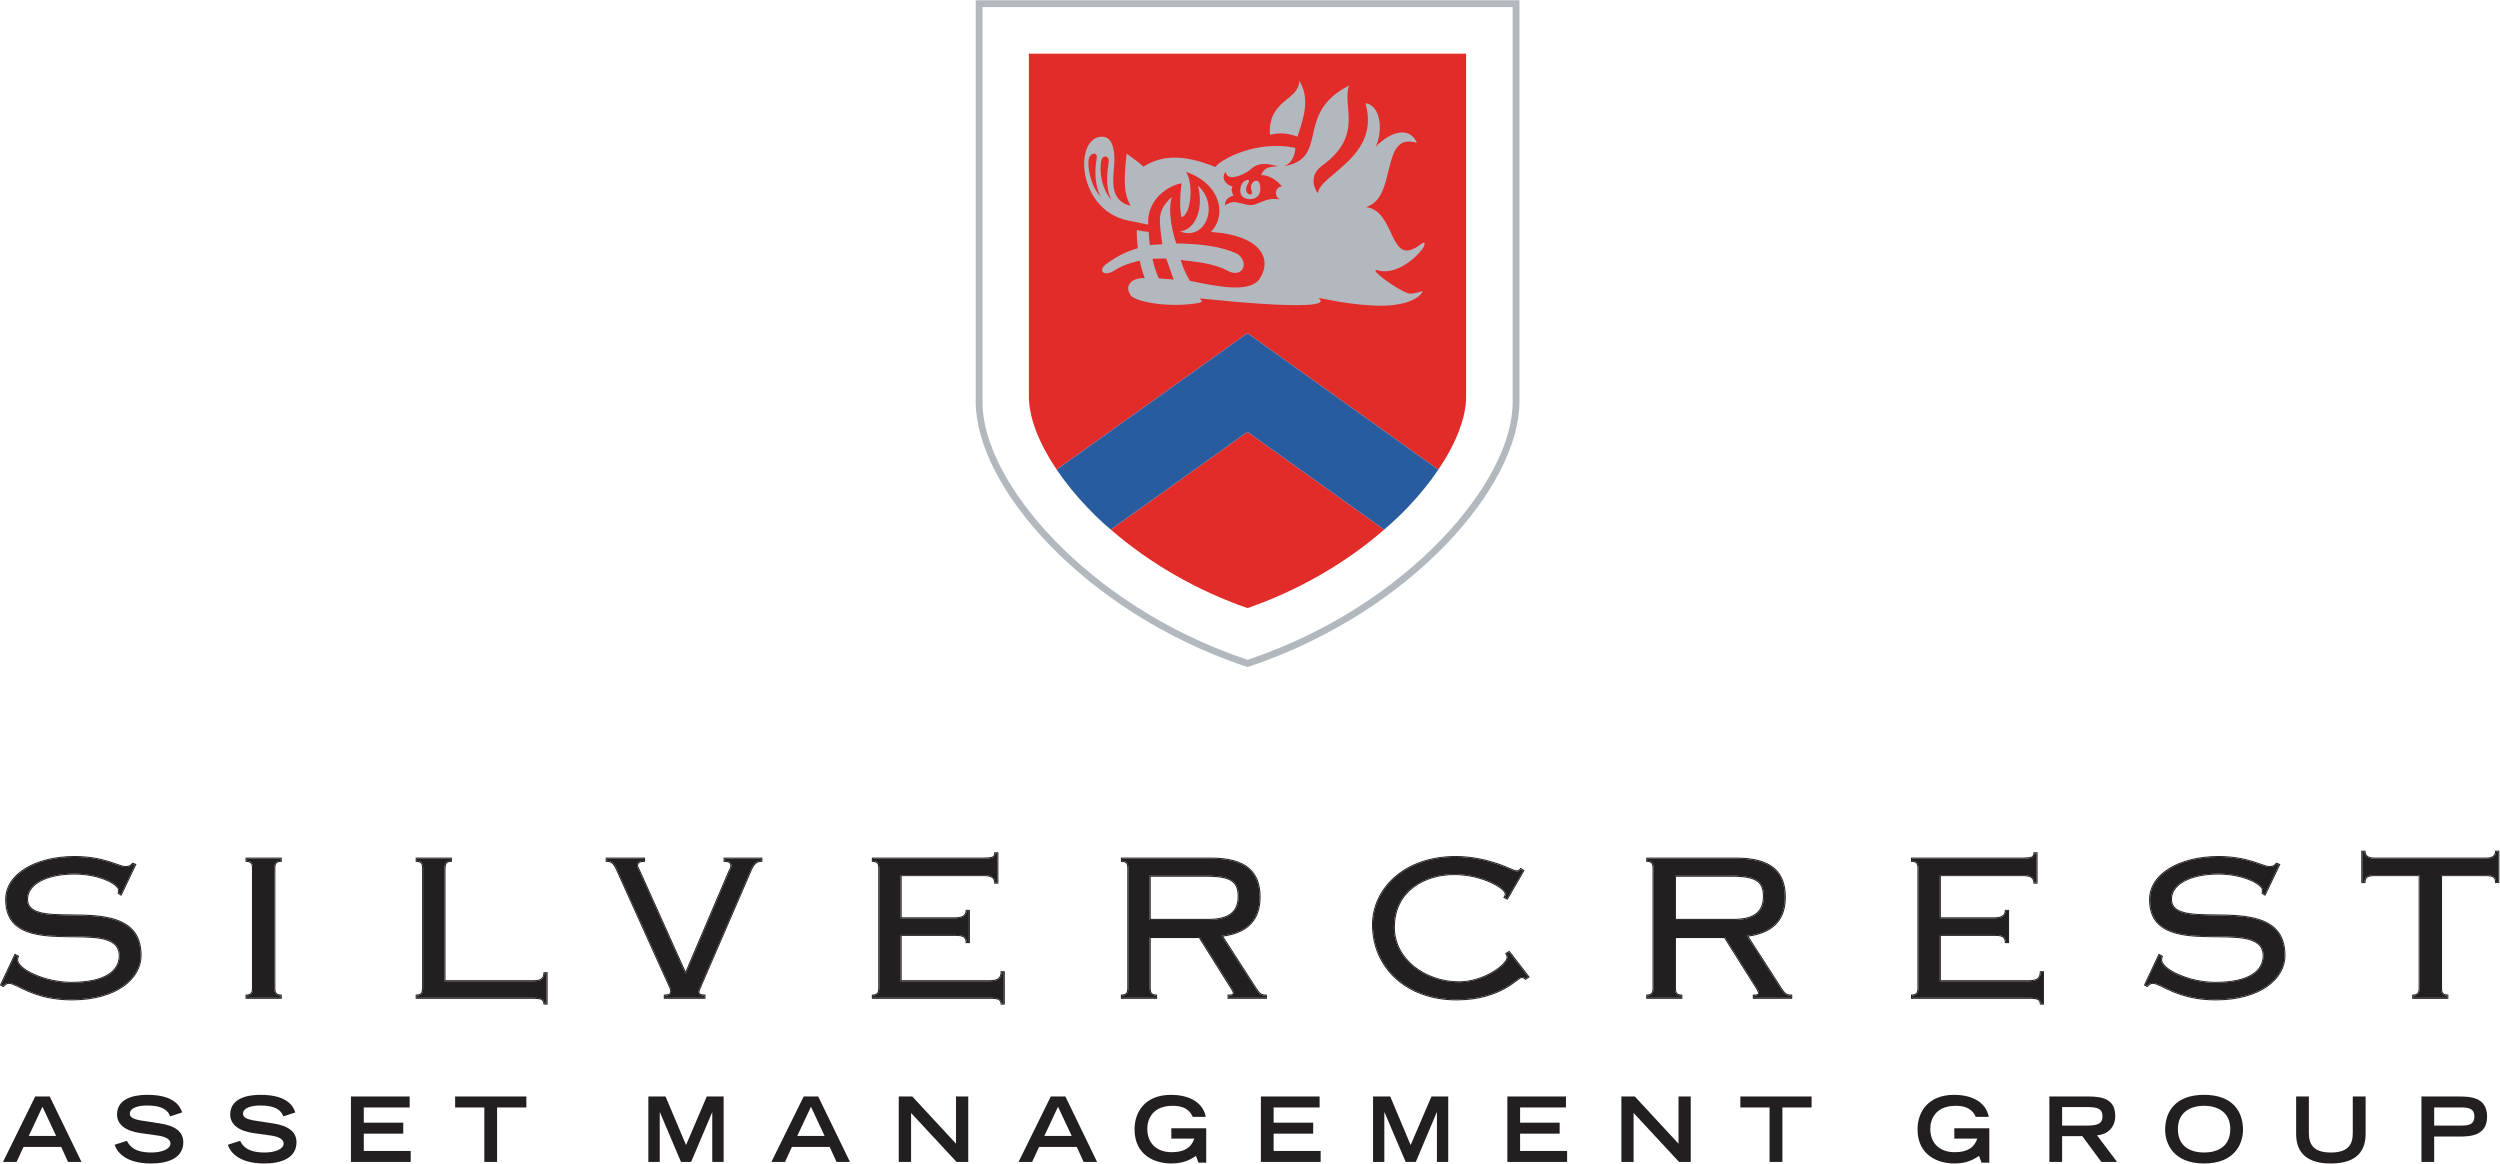 <?xml version="1.0" encoding="UTF-8" standalone="no"?>
<svg
   xmlns:dc="http://purl.org/dc/elements/1.1/"
   xmlns:cc="http://creativecommons.org/ns#"
   xmlns:rdf="http://www.w3.org/1999/02/22-rdf-syntax-ns#"
   xmlns:svg="http://www.w3.org/2000/svg"
   xmlns="http://www.w3.org/2000/svg"
   viewBox="0 0 289.627 134.8"
   height="134.8"
   width="289.627"
   xml:space="preserve"
   version="1.1"
   id="svg2"><defs
     id="defs6"><clipPath
       id="clipPath18"
       clipPathUnits="userSpaceOnUse"><path
         id="path20"
         d="m 0,0.07 2172,0 0,1010.93 -2172,0 L 0,0.07 Z" /></clipPath></defs><g
     transform="matrix(1.333,0,0,-1.333,0,134.8)"
     id="g10"><g
       transform="scale(0.1)"
       id="g12"><g
         id="g14"><g
           clip-path="url(#clipPath18)"
           id="g16"><path
             id="path22"
             style="fill:#b3b8bf;fill-opacity:1;fill-rule:nonzero;stroke:none"
             d="m 1083.33,431.891 -2.61,0.808 -0.09,0 C 941.762,480.129 848.34,588.129 847.98,661.84 l 5.942,0 c -0.453,-69.121 91.527,-177.121 228.688,-223.469 l -0.01,-0.027 1.66,-0.555 1.6,0.555 -0.01,0.027 c 137.16,46.348 229.14,154.348 228.78,223.469 l 0,343.26 -460.708,0 0,-343.26 -5.942,0 0,349.2 469.62,0 0,-2.97 0,2.97 2.97,0 0,-349.2 c -0.36,-73.711 -93.87,-181.711 -232.74,-229.141 l -2.61,-0.808 -0.95,2.789 -0.02,-0.067 0.97,-2.722 -0.99,-0.36 -0.9,0.36 m -2.61,0.808 0.9,2.836 -0.13,-0.383 -0.77,-2.453" /><path
             id="path24"
             style="fill:#e22c2a;fill-opacity:1;fill-rule:nonzero;stroke:none"
             d="m 965.383,551.031 c 33.371,-29.082 74.547,-52.91 118.827,-68.281 44.26,15.359 85.42,39.168 118.78,68.223 L 1084.15,635.93 965.383,551.031" /><path
             id="path26"
             style="fill:#e22c2a;fill-opacity:1;fill-rule:nonzero;stroke:none"
             d="m 1274.2,964.59 c -13.44,0 -366.544,0 -379.989,0 0,-13.547 0,-298.086 0,-298.086 0,-18.176 8.699,-40.508 24.133,-63.375 L 1084.15,721.672 1250.04,603.07 c 15.46,22.875 24.16,45.231 24.16,63.434 0,0 0,284.539 0,298.086" /><path
             id="path28"
             style="fill:#285c9e;fill-opacity:1;fill-rule:nonzero;stroke:none"
             d="m 1223.72,570.57 c 10.17,10.684 18.99,21.672 26.32,32.5 L 1084.15,721.672 918.344,603.129 c 7.332,-10.867 16.168,-21.844 26.351,-32.559 4.516,-4.765 9.243,-9.402 14.153,-13.914 l 0.023,-0.031 c 2.086,-1.914 4.344,-3.719 6.512,-5.594 l 118.767,84.899 118.84,-84.957 c 7.26,6.316 14.28,12.8 20.73,19.597" /><path
             id="path30"
             style="fill:#231f20;fill-opacity:1;fill-rule:nonzero;stroke:none"
             d="m 7.738,157.031 c -1.969,0 -3.449,-0.898 -4.984,-2.617 l -1.691,0.981 12.172,25.917 2.297,-1.253 c -0.371,-1.071 -0.59,-1.899 -0.59,-2.868 l 0.449,0 -0.449,0 c 0.27,-9.179 24.117,-19.98 46.98,-20.07 l 0,0.449 0,-0.449 c 14.668,0 25.109,2.43 32.039,6.57 6.84,4.137 10.078,10.168 10.078,17.008 0.09,9.27 -6.48,13.5 -15.75,15.301 -9.359,1.801 -21.688,1.352 -34.02,1.621 -24.75,0.629 -48.871,3.777 -48.871,31.949 0,10.801 6.301,19.981 16.922,26.551 10.621,6.481 25.559,10.348 42.391,10.348 l 0,0.453 0,-0.453 c 26.367,0 38.16,-8.731 44.461,-8.821 l 0,0.454 0,-0.454 c 3.258,0 4.797,1.391 6.18,2.922 l 2.058,-0.863 -12.34,-25.809 -1.886,1.282 c 0.132,1.027 0.136,1.855 0.136,2.761 -0.179,5.039 -16.019,13.95 -38.609,14.039 -25.109,0 -41.133,-9.179 -41.223,-22.14 l 0.453,0 -0.453,0 c 0,-8.192 6.481,-11.61 15.75,-13.051 9.363,-1.348 21.691,-0.898 34.023,-1.348 24.75,-0.902 48.867,-5.222 48.957,-34.742 l 0.453,0 -0.453,0 c 0,-9.539 -5.129,-19.078 -15.207,-26.187 -9.992,-7.114 -25.024,-11.793 -44.641,-11.793 -33.301,0 -47.34,14.222 -54.633,14.312 m 94.953,77.848 c 0,0.016 0.004,0.031 0.008,0.047 l 0.035,-0.004 -0.031,-0.051 -0.012,0.008" /><path
             id="path32"
             style="fill:#231f20;fill-opacity:1;fill-rule:nonzero;stroke:none"
             d="m 7.738,156.219 0,0.359 0,-0.359 C 6.031,156.129 4.77,155.41 3.148,153.52 l -0.312,0.316 0.312,-0.316 -0.27,-0.27 -0.27,0.18 -2.34,1.441 L 0,155.051 0.09,155.41 12.602,182.051 l 0.27,0.449 0.359,-0.27 3.059,-1.621 0.27,-0.179 -0.09,-0.36 C 16.02,178.898 15.75,178.09 15.75,177.191 l -0.809,0 c 0,0.969 0.219,1.797 0.59,2.868 l -2.297,1.253 -12.172,-25.917 1.691,-0.981 c 1.535,1.719 3.016,2.617 4.984,2.617 7.293,-0.09 21.332,-14.312 54.633,-14.312 19.617,0 34.648,4.679 44.641,11.793 10.078,7.109 15.207,16.648 15.207,26.187 l 0.812,0 c 0,-9.898 -5.312,-19.621 -15.48,-26.91 C 97.289,146.59 82.172,141.82 62.371,141.82 l 0,0.45 0,-0.45 c -33.391,0 -48.062,14.489 -54.633,14.399 m 5.305,25.636 0.008,0.016 -0.449,0.18 0.441,-0.196 m -5.305,-25.636 0,0 m 54.184,1.711 c 14.578,0 24.93,2.429 31.59,6.48 6.66,4.051 9.718,9.719 9.718,16.289 -0.089,8.731 -5.851,12.602 -15.121,14.403 -9.18,1.796 -21.508,1.437 -33.84,1.707 C 29.609,197.352 4.5,200.59 4.5,229.57 c 0,22.41 26.281,37.711 60.211,37.711 l 0,-0.812 c -16.832,0 -31.77,-3.867 -42.391,-10.348 -10.621,-6.57 -16.922,-15.75 -16.922,-26.551 0,-28.172 24.121,-31.32 48.871,-31.949 12.332,-0.269 24.66,0.18 34.02,-1.621 9.27,-1.801 15.84,-6.031 15.75,-15.301 0,-6.84 -3.238,-12.871 -10.078,-17.008 -6.93,-4.14 -17.371,-6.57 -32.039,-6.57 l 0,0.809 m 0,-0.36 0,0.36 0,-0.36 m -46.98,19.621 0.809,0 c -0.09,-3.871 5.762,-8.82 14.578,-12.601 8.73,-3.871 20.344,-6.66 31.594,-6.66 l 0,-0.809 c -22.863,0.09 -46.711,10.891 -46.98,20.07 m 107.278,3.508 c -0.09,29.52 -24.207,33.84 -48.957,34.742 -12.332,0.45 -24.66,0 -34.023,1.348 -9.27,1.441 -15.75,4.859 -15.75,13.051 l 0.902,0 c 0,-7.559 5.758,-10.711 15.031,-12.149 9.18,-1.441 21.508,-0.992 33.84,-1.351 24.66,-0.899 49.859,-5.399 49.769,-35.641 l -0.812,0 M 23.488,229.84 c 0.09,12.961 16.113,22.14 41.223,22.14 22.59,-0.089 38.43,-9 38.609,-14.039 0,-0.906 -0.004,-1.734 -0.136,-2.761 l 1.886,-1.282 12.34,25.809 -2.058,0.863 c -1.383,-1.531 -2.922,-2.922 -6.18,-2.922 l 0,0.903 c 3.148,0 4.316,1.258 5.758,2.789 l 0.179,0.269 0.27,-0.089 2.793,-1.168 0.449,-0.18 -0.269,-0.453 -12.692,-26.641 -0.406,0.184 -0.008,-0.016 0.414,-0.168 -0.269,-0.449 -0.36,0.269 -2.519,1.622 -0.274,0.179 0,0.27 0.453,-0.09 -0.179,-0.359 0.222,0.402 -0.496,0.047 c 0.274,1.082 0.274,1.98 0.274,2.972 0.09,1.707 -3.781,5.309 -10.442,8.098 -6.66,2.789 -16.199,5.133 -27.359,5.133 l 0,0.449 0,-0.449 c -12.512,0 -22.59,-2.344 -29.609,-6.121 -6.93,-3.871 -10.711,-9.18 -10.711,-15.211 l -0.902,0 m 85.684,28.262 0,0.449 0,-0.449 m 9.18,1.617 -0.348,0.261 -0.016,-0.035 0.364,-0.226 m -53.641,6.75 0,0.812 c 26.461,0 38.789,-8.82 44.461,-8.73 l 0,-0.903 c -6.301,0.09 -18.094,8.821 -44.461,8.821 m 0,0.453 0,0.359 0,-0.359" /><path
             id="path34"
             style="fill:#231f20;fill-opacity:1;fill-rule:nonzero;stroke:none"
             d="m 214.289,144.07 0,1.907 c 2.016,0.078 3.484,0.687 4.32,1.695 0.993,1.078 1.262,2.609 1.262,4.316 l 0,105.121 c 0,1.711 -0.269,3.243 -1.262,4.321 -0.836,1.004 -2.304,1.613 -4.32,1.695 l 0,1.906 29.699,0 0,-1.906 c -2,-0.082 -3.398,-0.691 -4.316,-1.695 -0.902,-1.078 -1.262,-2.61 -1.262,-4.321 l 0.449,0 -0.449,0 0,-105.121 0.449,0 -0.449,0 c 0,-1.707 0.36,-3.238 1.262,-4.316 0.918,-1.008 2.316,-1.613 4.316,-1.695 l 0,-1.907 -29.699,0" /><path
             id="path36"
             style="fill:#231f20;fill-opacity:1;fill-rule:nonzero;stroke:none"
             d="m 244.441,143.172 0,0.449 0.45,0 0,-0.449 -0.45,0 m -30.601,0 -0.449,0 0,0.449 0.449,0 -0.449,0 0,3.238 0.449,0 c 4.23,0.09 5.039,1.891 5.129,5.129 l 0,105.121 c -0.09,3.243 -0.899,5.039 -5.129,5.129 l -0.449,0 0,0.453 0.449,0 -0.449,0 0,3.239 31.05,0 0,-0.45 0,0.45 0.45,0 0,-3.239 -0.45,0 0,-0.453 c -4.23,-0.09 -5.043,-1.886 -5.132,-5.129 l -0.899,0 c 0,1.711 0.36,3.243 1.262,4.321 0.918,1.004 2.316,1.613 4.316,1.695 l 0,1.906 -29.699,0 0,-1.906 c 2.016,-0.082 3.484,-0.691 4.32,-1.695 0.993,-1.078 1.262,-2.61 1.262,-4.321 l 0,-105.121 c 0,-1.707 -0.269,-3.238 -1.262,-4.316 -0.836,-1.008 -2.304,-1.617 -4.32,-1.695 l 0,-1.907 29.699,0 0,1.907 c -2,0.082 -3.398,0.687 -4.316,1.695 -0.902,1.078 -1.262,2.609 -1.262,4.316 l 0.899,0 c 0.089,-3.238 0.902,-5.039 5.132,-5.129 l 0,-0.449 0,0.449 0.45,0 0,-3.238 -0.45,0 0,-0.449 -30.601,0 m 24.57,8.816 0,105.121 0.899,0 0,-105.121 -0.899,0 m 6.031,110.25 0,0.453 0.45,0 0,-0.453 -0.45,0" /><path
             id="path38"
             style="fill:#231f20;fill-opacity:1;fill-rule:nonzero;stroke:none"
             d="m 473.113,138.941 c -0.078,1.719 -0.707,3.114 -2.054,3.868 -1.438,0.902 -3.508,1.261 -6.481,1.261 l -102.418,0 0,1.907 c 2.012,0.078 3.481,0.687 4.32,1.695 0.989,1.078 1.258,2.609 1.258,4.316 l 0,105.121 c 0,1.711 -0.269,3.243 -1.258,4.321 -0.839,1.004 -2.308,1.613 -4.32,1.695 l 0,1.906 29.699,0 0,-1.906 c -2.011,-0.082 -3.48,-0.695 -4.32,-1.785 -0.898,-1.262 -1.258,-2.969 -1.258,-5.129 l 0.449,0 -0.449,0 0,-97.289 0.449,0 -0.449,0 0,-0.453 78.297,0 0,0.453 0,-0.453 c 2.703,0 4.863,0.543 6.391,1.801 1.371,1.113 2.082,2.882 2.148,5.218 l 1.903,0 0,-26.547 -1.907,0" /><path
             id="path40"
             style="fill:#231f20;fill-opacity:1;fill-rule:nonzero;stroke:none"
             d="m 475.469,138.129 0,0.449 0.453,0 0,-0.449 -0.453,0 m -2.789,0 -0.36,0 0,0.449 0.36,0 -0.36,0 c -0.09,3.332 -1.89,4.5 -7.742,4.594 l 0,0.449 0,-0.449 -103.316,0 0,0.449 0.449,0 -0.449,0 0,3.238 0.449,0 c 4.23,0.09 5.039,1.891 5.129,5.129 l 0,105.121 c -0.09,3.243 -0.899,5.039 -5.129,5.129 l -0.449,0 0,0.453 0.449,0 -0.449,0 0,3.239 31.047,0 0,-0.45 0,0.45 0.453,0 0,-3.239 -0.453,0 0,-0.453 c -4.231,-0.09 -5.039,-1.797 -5.129,-6.027 l -0.899,0 c 0,2.16 0.36,3.867 1.258,5.129 0.84,1.09 2.309,1.703 4.32,1.785 l 0,1.906 -29.699,0 0,-1.906 c 2.012,-0.082 3.481,-0.691 4.32,-1.695 0.989,-1.078 1.258,-2.61 1.258,-4.321 l 0,-105.121 c 0,-1.707 -0.269,-3.238 -1.258,-4.316 -0.839,-1.008 -2.308,-1.617 -4.32,-1.695 l 0,-1.907 102.418,0 c 2.973,0 5.043,-0.359 6.481,-1.261 1.347,-0.754 1.976,-2.149 2.054,-3.868 l 1.907,0 0,26.547 -1.903,0 c -0.066,-2.336 -0.777,-4.105 -2.148,-5.218 -1.528,-1.258 -3.688,-1.801 -6.391,-1.801 l 0,0.902 c 5.313,0.09 7.652,1.801 7.742,6.481 l 0,0.449 3.149,0 0,-0.449 0,0.449 0.453,0 0,-27.723 -0.453,0 0,-0.449 -2.789,0 m -8.102,20.793 0,0.449 0,-0.449 m -77.848,-0.453 -0.449,0 0,0.453 0.449,0 -0.449,0 0,97.289 0.899,0 0,-96.84 77.398,0 0,-0.902 -77.848,0 m 5.579,103.769 0,0.453 0.453,0 0,-0.453 -0.453,0" /><path
             id="path42"
             style="fill:#231f20;fill-opacity:1;fill-rule:nonzero;stroke:none"
             d="m 577.801,144.07 0,1.899 c 1.828,0.035 3.133,0.301 4.051,0.801 0.988,0.539 1.437,1.531 1.437,2.429 0,2.071 -0.269,2.973 -1.437,5.313 l -0.036,-0.024 -45.328,100.551 c -2.883,6.559 -5.258,8.106 -9.269,8.106 l 0,1.886 32.492,0 0,-1.898 c -1.773,-0.039 -3.234,-0.321 -4.231,-0.985 -1.171,-0.628 -1.8,-1.707 -1.8,-3.148 l 0.449,0 -0.449,0 c 0.09,-1.352 0.992,-2.969 1.711,-4.32 l 0.367,0.164 -0.367,-0.164 40.05,-89.008 0.403,0.18 0.023,-0.012 -0.426,-0.168 0.45,-0.902 0.359,0.902 37.98,89.008 c 0.719,1.351 1.442,2.789 1.442,4.14 0,1.168 -0.363,2.34 -1.442,3.149 -1.011,0.758 -2.425,1.117 -4.589,1.164 l 0,1.898 32.039,0 0,-1.894 c -4.305,-0.078 -6.746,-2.532 -9.27,-8.098 l -43.469,-100.617 0.133,-0.07 -0.133,0.07 -0.089,0 c -0.18,-0.633 -1.801,-3.602 -1.801,-5.223 l 0.359,0 -0.359,0 1.078,-2.25 c 0.844,-0.59 2.082,-0.941 4.23,-0.984 l 0,-1.895 -34.558,0 m 56.062,110.774 0.008,0.015 0.359,-0.179 -0.367,0.164" /><path
             id="path44"
             style="fill:#231f20;fill-opacity:1;fill-rule:nonzero;stroke:none"
             d="m 612.809,143.172 0,0.449 0.363,0 0,-0.449 -0.363,0 m -35.457,0 -0.454,0 0,0.449 0.454,0 -0.454,0 0,3.238 0.454,0 c 4.136,0 5.039,1.082 5.128,2.34 -0.089,2.071 -0.179,2.52 -1.351,4.86 l 0.359,0.179 -0.359,-0.179 -45.449,100.621 c -3.059,6.66 -4.77,7.558 -8.821,7.558 l -0.449,0 0,0.453 0.449,0 -0.449,0 0,3.239 33.75,0 0,-0.45 0,0.45 0.449,0 0,-3.239 -0.449,0 0,-0.453 c -3.871,0 -5.582,-1.078 -5.582,-3.238 l -0.898,0 c 0,1.441 0.629,2.52 1.8,3.148 0.997,0.664 2.458,0.946 4.231,0.985 l 0,1.898 -32.492,0 0,-1.886 c 4.011,0 6.386,-1.547 9.269,-8.106 l 45.328,-100.551 0.036,0.024 c 1.168,-2.34 1.437,-3.242 1.437,-5.313 0,-0.898 -0.449,-1.89 -1.437,-2.429 -0.918,-0.5 -2.223,-0.766 -4.051,-0.801 l 0,-1.899 34.558,0 0,1.895 c -2.148,0.043 -3.386,0.394 -4.23,0.984 l -1.078,2.25 0.808,0 c 0.09,-1.168 0.27,-2.25 4.95,-2.34 l 0,-0.449 0,0.449 0.363,0 0,-3.238 -0.363,0 0,-0.449 -35.457,0 m -41.672,111.508 0.359,0.179 -0.359,-0.179 m 71.371,-105.481 c 0,1.621 1.621,4.59 1.801,5.223 l 0.089,0 0.133,-0.07 -0.133,0.07 43.469,100.617 c 2.524,5.566 4.965,8.02 9.27,8.098 l 0,1.894 -32.039,0 0,-1.898 c 2.164,-0.047 3.578,-0.406 4.589,-1.164 1.079,-0.809 1.442,-1.981 1.442,-3.149 0,-1.351 -0.723,-2.789 -1.442,-4.14 l -37.98,-89.008 -0.359,-0.902 -0.45,0.902 0.426,0.168 -0.023,0.012 -0.403,-0.18 -40.05,89.008 0.808,0.359 39.637,-88.086 37.586,88.086 0.09,0 0.359,-0.18 -0.449,0.18 0.808,-0.359 -0.718,0.359 c 0.629,1.352 1.347,2.789 1.258,3.781 0,1.981 -0.989,3.418 -5.579,3.418 l -0.363,0 0,0.453 0.363,0 -0.363,0 0,3.239 33.301,0 0,-0.45 0,0.45 0.449,0 0,-3.239 -0.449,0 0,-0.453 c -4.231,0 -6.301,-1.797 -8.91,-7.558 l -0.809,0.359 0.809,-0.359 -43.516,-100.516 0.047,-0.016 c -0.27,-0.808 -1.891,-3.777 -1.891,-4.949 l -0.808,0 M 553.68,259 l 0.898,0 c 0,-0.898 0.902,-2.609 1.621,-3.961 l -0.449,-0.18 0.449,0.18 -0.808,-0.359 c -0.719,1.351 -1.621,2.968 -1.711,4.32 m 108.449,3.238 0,0.453 0.449,0 0,-0.453 -0.449,0 m -101.969,0 0,0.453 0.449,0 0,-0.453 -0.449,0" /><path
             id="path46"
             style="fill:#231f20;fill-opacity:1;fill-rule:nonzero;stroke:none"
             d="m 870.465,138.941 c -0.078,1.719 -0.707,3.114 -2.055,3.868 -1.441,0.902 -3.512,1.261 -6.48,1.261 l -103.321,0 0,1.907 c 2.004,0.082 3.399,0.687 4.321,1.695 0.898,1.078 1.261,2.609 1.261,4.316 l 0,105.121 -0.453,0 0.453,0 c 0,1.711 -0.363,3.243 -1.261,4.321 -0.922,1.004 -2.317,1.613 -4.321,1.695 l 0,1.906 96.661,0 0,0.449 0,-0.449 c 3.96,0 6.3,0.27 7.742,1.078 1.398,0.743 1.89,2.012 1.965,3.602 l 1.902,0 0,-25.563 -1.906,0 c -0.086,1.879 -0.727,3.508 -2.145,4.59 -1.437,1.262 -3.867,1.891 -7.379,1.891 l -72.719,0 0,-37.078 0.45,0 -0.45,0 0,-0.36 47.52,0 0,0.36 0,-0.36 c 2.789,0 5.219,0.36 7.02,1.438 1.695,1.019 2.75,2.672 2.867,5.043 l 1.902,0 0,-27.184 -1.906,0 c -0.086,2.192 -0.801,3.762 -2.235,4.774 -1.617,1.078 -3.957,1.437 -7.199,1.437 l -47.969,0 0,-39.777 0.45,0 -0.45,0 0,-0.453 77.848,0 0,0.453 0,-0.453 c 3.242,0 5.762,0.543 7.473,1.89 1.621,1.282 2.351,3.293 2.422,6.032 l 1.898,0 0,-27.45 -1.906,0" /><path
             id="path48"
             style="fill:#231f20;fill-opacity:1;fill-rule:nonzero;stroke:none"
             d="m 872.82,138.129 0,0.449 0.45,0 0,-0.449 -0.45,0 m -2.789,0 -0.359,0 0,0.449 0.359,0 -0.359,0 c -0.094,3.332 -1.891,4.5 -7.742,4.594 l 0,0.449 0,-0.449 -104.219,0 0,0.449 0.449,0 -0.449,0 0,3.238 0.449,0 c 4.231,0.09 5.039,1.891 5.129,5.129 l 0,105.121 0.902,0 0,-105.121 c 0,-1.707 -0.363,-3.238 -1.261,-4.316 -0.922,-1.008 -2.317,-1.613 -4.321,-1.695 l 0,-1.907 103.321,0 c 2.968,0 5.039,-0.359 6.48,-1.261 1.348,-0.754 1.977,-2.149 2.055,-3.868 l 1.906,0 0,27.45 -1.898,0 c -0.071,-2.739 -0.801,-4.75 -2.422,-6.032 -1.711,-1.347 -4.231,-1.89 -7.473,-1.89 l 0,0.902 c 6.481,0.09 9,1.801 9.094,7.469 l 0,0.359 3.148,0 0,-0.359 0,0.359 0.45,0 0,-28.621 -0.45,0 0,-0.449 -2.789,0 m -9.453,20.793 0,0.449 0,-0.449 m -77.398,-0.453 -0.45,0 0,0.453 0.45,0 -0.45,0 0,39.777 47.969,0 c 3.242,0 5.582,-0.359 7.199,-1.437 1.434,-1.012 2.149,-2.582 2.235,-4.774 l 1.906,0 0,27.184 -1.902,0 c -0.117,-2.371 -1.172,-4.024 -2.867,-5.043 -1.801,-1.078 -4.231,-1.438 -7.02,-1.438 l 0,0.809 c 5.488,0.09 9,1.531 9,6.121 l 0,0.359 3.238,0 0,-0.359 0,0.359 0.453,0 0,-28.441 -0.453,0 0,-0.449 -3.238,0 0,0.449 0.449,0 -0.449,0 c -0.09,4.41 -2.07,5.762 -8.551,5.852 l 0,0.359 0,-0.359 -47.07,0 0,-38.52 76.949,0 0,-0.902 -77.398,0 m 47.07,55.082 0,0.449 0,-0.449 m 12.238,-21.961 0,0.449 0.453,0 0,-0.449 -0.453,0 m -59.308,21.601 -0.45,0 0,0.36 0.45,0 -0.45,0 0,37.078 72.719,0 c 3.512,0 5.942,-0.629 7.379,-1.891 1.418,-1.082 2.059,-2.711 2.145,-4.59 l 1.906,0 0,25.563 -1.902,0 c -0.075,-1.59 -0.567,-2.859 -1.965,-3.602 -1.442,-0.808 -3.782,-1.078 -7.742,-1.078 l 0,0.899 c 7.921,0.09 8.73,0.992 8.82,4.23 l 0,0.36 3.238,0 0,-0.36 0,0.36 0.363,0 0,-26.821 -0.363,0 0,-0.449 -3.238,0 0,0.449 0.449,0 -0.449,0 c -0.09,3.781 -1.711,6.031 -8.641,6.121 l 0,0.36 0,-0.36 -71.82,0 0,-35.82 46.621,0 0,-0.809 -47.07,0 m 72.09,52.289 0,0.45 0,-0.45 m 12.058,-22.23 0,0.449 0.363,0 0,-0.449 -0.363,0 m -104.039,13.859 c -0.09,3.243 -0.898,5.039 -5.129,5.129 l -0.449,0 0,0.453 0.449,0 -0.449,0 0,3.239 97.559,0 0,-0.899 -96.661,0 0,-1.906 c 2.004,-0.082 3.399,-0.691 4.321,-1.695 0.898,-1.078 1.261,-2.61 1.261,-4.321 l -0.902,0" /><path
             id="path50"
             style="fill:#231f20;fill-opacity:1;fill-rule:nonzero;stroke:none"
             d="m 1067.76,144.07 0,1.895 c 1.71,0.027 2.76,0.203 3.51,0.535 l 1.08,1.98 0,0.18 -1.17,2.52 0,0.09 -28.53,45.359 -0.09,0.269 -0.27,0 0,-0.449 0,0.449 -43.11,0 0,-44.91 c 0,-1.707 0.359,-3.238 1.26,-4.316 0.92,-1.008 2.32,-1.613 4.32,-1.695 l 0,-1.907 -29.701,0 0,1.907 c 2.015,0.078 3.484,0.687 4.32,1.695 0.992,1.078 1.262,2.609 1.262,4.316 l 0,105.121 c 0,1.711 -0.27,3.243 -1.262,4.321 -0.836,1.004 -2.305,1.613 -4.32,1.695 l 0,1.906 77.221,0 0,0.449 0,-0.449 c 30.51,-0.09 42.3,-11.519 42.39,-33.39 l 0.45,0 -0.45,0 c -0.09,-18.813 -9.45,-30.512 -32.31,-33.571 l 0.09,-0.449 -0.09,0.449 -0.63,-0.09 0.36,-0.628 29.16,-45.18 c 3.05,-4.703 4.58,-6.203 9,-6.215 l 0,-1.887 -32.49,0 m -17.37,67.68 c 9.45,0 15.93,1.98 20.16,5.488 4.23,3.512 6.03,8.641 6.03,14.852 0,6.121 -1.35,10.711 -5.58,13.769 -4.14,2.969 -10.98,4.321 -21.78,4.321 l -50.04,0 0,-37.981 0.449,0 -0.449,0 0,-0.449 51.21,0 0,0.449 0,-0.449 m 20.44,-60.676 0.06,0.031 0.29,0.075 -0.35,-0.118 0,0.012 m -28.54,45.375 0.36,0.18 -0.34,-0.211 -0.02,0.031" /><path
             id="path52"
             style="fill:#231f20;fill-opacity:1;fill-rule:nonzero;stroke:none"
             d="m 1100.7,143.172 0,0.449 0.36,0 0,-0.449 -0.36,0 m -33.39,0 -0.45,0 0,0.449 0.45,0 -0.45,0 0,3.238 0.45,0 c 3.86,0 4.12,0.493 4.22,1.469 l -1.13,2.512 -0.03,-0.02 -28.33,45.18 -41.96,0 0,-44.012 c 0.09,-3.238 0.9,-5.039 5.13,-5.129 l 0,-0.449 0,0.449 0.45,0 0,-3.238 -0.45,0 0,-0.449 -31.05,0 0,0.449 0.449,0 -0.449,0 0,3.238 0.449,0 c 4.231,0.09 5.039,1.891 5.129,5.129 l 0,105.121 c -0.09,3.243 -0.898,5.039 -5.129,5.129 l -0.449,0 0,0.453 0.449,0 -0.449,0 0,3.239 78.12,0 0,-0.899 -77.221,0 0,-1.906 c 2.015,-0.082 3.484,-0.691 4.32,-1.695 0.992,-1.078 1.262,-2.61 1.262,-4.321 l 0,-105.121 c 0,-1.707 -0.27,-3.238 -1.262,-4.316 -0.836,-1.008 -2.305,-1.617 -4.32,-1.695 l 0,-1.907 29.701,0 0,1.907 c -2,0.082 -3.4,0.687 -4.32,1.695 -0.901,1.078 -1.26,2.609 -1.26,4.316 l 0,44.91 43.11,0 0,-0.492 0.36,0.223 -0.36,-0.18 0,0.449 0.27,0 0.09,-0.269 28.53,-45.359 0,-0.09 1.17,-2.52 0,-0.18 -1.08,-1.98 c -0.75,-0.332 -1.8,-0.508 -3.51,-0.535 l 0,-1.895 32.49,0 0,1.887 c -4.42,0.012 -5.95,1.512 -9,6.215 l 0.72,0.449 c 3.33,-4.859 4.14,-5.762 8.73,-5.762 l 0,-0.449 0,0.449 0.36,0 0,-3.238 -0.36,0 0,-0.449 -33.39,0 m 3.46,7.875 0.41,0.133 -0.29,-0.075 -0.06,-0.031 -0.06,-0.027 m -65.56,-7.875 0,0.449 0.45,0 0,-0.449 -0.45,0 m 56.88,54.18 -0.36,0.628 0.63,0.09 0.09,-0.449 -0.09,0.449 c 22.86,3.059 32.22,14.758 32.31,33.571 l 0.9,0 c 0,-18.891 -9.8,-31.25 -32.36,-34.375 l 28.76,-44.645 -0.72,-0.449 0.36,0.269 -0.36,-0.269 -29.16,45.18 m 29.16,-45.18 0,0 m -40.86,60.476 c 18.72,0.09 25.2,7.383 25.29,19.442 -0.09,11.879 -4.86,17.101 -26.46,17.191 l 0,0.449 0,-0.449 -49.14,0 0,-36.633 50.31,0 0,-0.898 -51.21,0 0,0.449 0.449,0 -0.449,0 0,37.981 50.04,0 c 10.8,0 17.64,-1.352 21.78,-4.321 4.23,-3.058 5.58,-7.648 5.58,-13.769 0,-6.211 -1.8,-11.34 -6.03,-14.852 -4.23,-3.508 -10.71,-5.488 -20.16,-5.488 l 0,0.898 m 0,-0.449 0,0.449 0,-0.449 m 44.28,19.442 c -0.09,21.871 -11.88,33.3 -42.39,33.39 l 0,0.899 c 15.3,0 26.1,-2.969 33.12,-8.731 7.02,-5.847 10.17,-14.488 10.17,-25.558 l -0.9,0 m -42.39,33.839 0,0.45 0,-0.45" /><path
             id="path54"
             style="fill:#231f20;fill-opacity:1;fill-rule:nonzero;stroke:none"
             d="m 1193.22,207.609 c 0,30.961 27.54,58.86 71.64,58.86 l 0,0.453 0,-0.453 c 15.03,0 27.27,-3.239 36.27,-6.297 9,-2.973 14.22,-6.211 17.01,-6.211 l 0,0.449 0,-0.449 c 2.25,-0.082 2.92,0.918 3.62,1.902 l 2.08,-1.414 -13.96,-24.086 -2.17,1.055 c 0.42,0.648 0.89,1.59 0.89,2.832 -0.27,5.672 -20.16,17.191 -44.91,17.281 -12.51,0 -25.65,-3.422 -35.55,-10.98 -9.99,-7.563 -16.74,-19.172 -16.74,-35.281 l 0.45,0 -0.45,0 c 0,-28.348 27.81,-47.7 56.52,-47.7 l 0,0.45 0,-0.45 c 22.14,0.09 42.12,14.942 42.3,21.782 0,1.066 -0.52,2.257 -0.95,3.035 l 2.28,1.41 16.65,-21.539 -2.3,-1.61 c -0.97,1.051 -2.21,1.512 -3.53,1.512 -3.78,-0.269 -17.91,-19.441 -56.61,-19.441 -43.11,0 -72.45,27.812 -72.54,64.89 m 132.6,-47.496 0,-0.004 -0.03,-0.019 0.03,0.023" /><path
             id="path56"
             style="fill:#231f20;fill-opacity:1;fill-rule:nonzero;stroke:none"
             d="m 1265.76,141.82 0,0.45 0,-0.45 c -21.69,0 -40.05,7.02 -53.01,18.809 -12.87,11.699 -20.34,28.172 -20.34,46.98 0,15.75 7.02,30.692 19.53,41.672 12.6,10.981 30.69,18 52.92,18 l 0,-0.812 c -44.1,0 -71.64,-27.899 -71.64,-58.86 0.09,-37.078 29.43,-64.89 72.54,-64.89 38.7,0 52.83,19.172 56.61,19.441 1.32,0 2.56,-0.461 3.53,-1.512 l 2.3,1.61 -16.65,21.539 -2.28,-1.41 c 0.43,-0.778 0.95,-1.969 0.95,-3.035 -0.18,-6.84 -20.16,-21.692 -42.3,-21.782 l 0,0.809 c 10.89,0 21.33,3.781 28.98,8.281 7.65,4.5 12.6,9.899 12.51,12.692 0,0.898 -0.63,2.339 -1.08,2.968 l -0.27,0.36 0.36,0.269 3.06,1.801 0.27,0.27 0.27,-0.36 17.19,-22.23 -0.39,-0.293 0.21,-0.336 -0.18,0.359 0.36,0.27 0.27,-0.36 -0.45,-0.269 -2.97,-2.071 -0.24,0.383 -0.39,-0.293 c -0.81,1.078 -1.8,1.442 -3.06,1.442 l 0,0.449 0,-0.449 c -2.69,0.179 -17.75,-19.442 -56.35,-19.442 -0.08,0 -0.17,0 -0.26,0 m 2.16,16.2 0,0.359 0,-0.359 m 40.41,24.3 0.33,0.203 -0.02,0.032 -0.31,-0.235 m -96.93,22.95 0.9,0 c 0,-13.86 6.75,-25.559 17.1,-33.84 10.44,-8.282 24.3,-13.051 38.52,-13.051 l 0,-0.809 c -28.71,0 -56.52,19.352 -56.52,47.7 m 114.03,-45.45 0.36,0.27 0.27,-0.36 -0.36,-0.269 -0.27,0.359 m -114.03,45.45 c 0,16.109 6.75,27.718 16.74,35.281 9.9,7.558 23.04,10.98 35.55,10.98 24.75,-0.09 44.64,-11.609 44.91,-17.281 0,-1.242 -0.47,-2.184 -0.89,-2.832 l 2.17,-1.055 13.96,24.086 -2.08,1.414 c -0.7,-0.984 -1.37,-1.984 -3.62,-1.902 l 0,0.809 c 1.17,0 1.62,0.269 1.98,0.539 l 1.17,1.441 0.27,0.27 0.36,-0.18 2.79,-1.891 -0.25,-0.328 0.25,0.328 0.27,-0.179 -0.18,-0.36 -14.4,-24.84 -0.18,-0.269 -0.36,0.09 -2.97,1.437 -0.45,0.184 0.27,0.449 0.34,-0.262 0.02,0.035 -0.36,0.227 c 0.45,0.719 1.08,1.527 1.08,2.789 0.09,2.07 -4.77,6.391 -12.78,9.898 -8.01,3.602 -19.08,6.571 -31.32,6.571 l 0,0.453 0,-0.453 c -24.84,0 -51.39,-13.77 -51.39,-45.449 l -0.9,0 m 106.74,49.14 0,0.36 0,-0.36 m -17.01,5.762 0.27,0.898 c 9,-3.058 14.49,-6.3 16.74,-6.3 l 0,-0.809 c -2.79,0 -8.01,3.238 -17.01,6.211 m -36.27,6.297 0,0.812 c 15.12,0 27.45,-3.242 36.54,-6.211 l -0.27,-0.898 0.09,0.449 -0.09,-0.449 c -9,3.058 -21.24,6.297 -36.27,6.297 m 0,0.453 0,0.359 0,-0.359 m 36.27,-6.75 0,0" /><path
             id="path58"
             style="fill:#231f20;fill-opacity:1;fill-rule:nonzero;stroke:none"
             d="m 1524.24,144.07 0,1.895 c 1.72,0.027 2.85,0.203 3.51,0.535 l 1.08,1.98 0,0.18 -0.36,-0.18 -0.01,0.016 0.37,0.164 -1.17,2.61 -28.53,45.359 -0.09,0.269 -0.27,0 0,-0.449 0,0.449 -43.02,0 0,-44.91 c 0,-1.707 0.27,-3.238 1.17,-4.316 0.92,-1.008 2.32,-1.613 4.32,-1.695 l 0,-1.907 -29.7,0 0,1.907 c 2.08,0.078 3.48,0.683 4.32,1.695 0.99,1.078 1.26,2.609 1.26,4.316 l 0,105.121 c 0,1.711 -0.27,3.243 -1.26,4.321 -0.84,1.008 -2.24,1.617 -4.32,1.695 l 0,1.906 77.22,0 0,0.449 0,-0.449 c 30.51,-0.09 42.3,-11.519 42.39,-33.39 l 0.45,0 -0.45,0 c 0,-18.813 -9.45,-30.512 -32.31,-33.571 l 0.09,-0.449 -0.09,0.449 -0.63,-0.09 0.36,-0.628 29.16,-45.18 c 3.14,-4.703 4.59,-6.203 9,-6.215 l 0,-1.887 -32.49,0 m -17.37,67.68 c 9.45,0 16.02,1.98 20.16,5.488 4.23,3.512 6.03,8.641 6.03,14.852 0,6.121 -1.35,10.711 -5.58,13.769 -4.14,2.969 -10.98,4.321 -21.78,4.321 l -49.95,0 0,-37.981 0.36,0 -0.36,0 0,-0.449 51.12,0 0,0.449 0,-0.449 m -8.1,-15.301 0.36,0.18 -0.34,-0.211 -0.02,0.031" /><path
             id="path60"
             style="fill:#231f20;fill-opacity:1;fill-rule:nonzero;stroke:none"
             d="m 1557.18,143.172 0,0.449 0.45,0 0,-0.449 -0.45,0 m -33.39,0 -0.45,0 0,0.449 0.45,0 -0.45,0 0,3.238 0.45,0 c 3.86,0 4.12,0.493 4.22,1.469 l -1.16,2.582 0.03,0.012 -28.36,45.078 -41.96,0 0,-44.012 c 0.09,-3.238 0.9,-5.039 5.13,-5.129 l 0,-0.449 0,0.449 0.45,0 0,-3.238 -0.45,0 0,-0.449 -30.96,0 0,0.449 0.36,0 -0.36,0 0,3.238 0.36,0 c 4.23,0.09 5.04,1.891 5.13,5.129 l 0,105.121 c -0.09,3.243 -0.9,5.039 -5.13,5.129 l -0.36,0 0,0.453 0.36,0 -0.36,0 0,3.239 78.03,0 0,-0.899 -77.22,0 0,-1.906 c 2.08,-0.078 3.48,-0.687 4.32,-1.695 0.99,-1.078 1.26,-2.61 1.26,-4.321 l 0,-105.121 c 0,-1.707 -0.27,-3.238 -1.26,-4.316 -0.84,-1.012 -2.24,-1.617 -4.32,-1.695 l 0,-1.907 29.7,0 0,1.907 c -2,0.082 -3.4,0.687 -4.32,1.695 -0.9,1.078 -1.17,2.609 -1.17,4.316 l 0,44.91 43.02,0 0,-0.492 0.36,0.223 -0.36,-0.18 0,0.449 0.27,0 0.09,-0.269 28.53,-45.359 1.17,-2.61 -0.41,-0.18 0.05,0 0.36,0.18 0,-0.18 -1.08,-1.98 c -0.66,-0.332 -1.79,-0.508 -3.51,-0.535 l 0,-1.895 32.49,0 0,1.887 c -4.41,0.012 -5.86,1.512 -9,6.215 l 0.72,0.449 c 3.33,-4.859 4.14,-5.762 8.73,-5.762 l 0,-0.449 0,0.449 0.45,0 0,-3.238 -0.45,0 0,-0.449 -33.39,0 m 3.87,8.098 0,0 m -65.97,-8.098 0,0.449 0.45,0 0,-0.449 -0.45,0 m 56.88,54.18 -0.36,0.628 0.63,0.09 0.09,-0.449 -0.09,0.449 c 22.86,3.059 32.31,14.758 32.31,33.571 l 0.9,0 c 0.09,-18.891 -9.8,-31.25 -32.36,-34.375 l 28.76,-44.645 -0.72,-0.449 0.36,0.269 -0.36,-0.269 -29.16,45.18 m 29.16,-45.18 0,0 m -40.86,60.476 c 18.72,0.09 25.2,7.383 25.29,19.442 -0.09,11.879 -4.86,17.101 -26.46,17.191 l 0,0.449 0,-0.449 -49.14,0 0,-36.633 50.31,0 0,-0.898 -51.12,0 0,0.449 0.36,0 -0.36,0 0,37.981 49.95,0 c 10.8,0 17.64,-1.352 21.78,-4.321 4.23,-3.058 5.58,-7.648 5.58,-13.769 0,-6.211 -1.8,-11.34 -6.03,-14.852 -4.14,-3.508 -10.71,-5.488 -20.16,-5.488 l 0,0.898 m 0,-0.449 0,0.449 0,-0.449 m 44.28,19.442 c -0.09,21.871 -11.88,33.3 -42.39,33.39 l 0,0.899 c 15.3,0 26.1,-2.969 33.12,-8.731 7.02,-5.847 10.17,-14.488 10.17,-25.558 l -0.9,0 m -42.39,33.839 0,0.45 0,-0.45" /><path
             id="path62"
             style="fill:#231f20;fill-opacity:1;fill-rule:nonzero;stroke:none"
             d="m 1773.61,138.941 c -0.07,1.719 -0.7,3.114 -2.05,3.868 -1.44,0.902 -3.51,1.261 -6.48,1.261 l -103.32,0 0,1.907 c 2,0.082 3.4,0.687 4.32,1.695 0.9,1.078 1.26,2.609 1.26,4.316 l 0,105.121 -0.45,0 0.45,0 c 0,1.711 -0.36,3.243 -1.26,4.321 -0.92,1.004 -2.32,1.613 -4.32,1.695 l 0,1.906 96.66,0 0,0.449 0,-0.449 c 3.96,0 6.3,0.27 7.74,1.078 1.4,0.743 1.89,2.012 1.9,3.602 l 1.97,0 0,-25.563 -1.98,0 c -0.02,1.879 -0.65,3.508 -1.98,4.59 -1.53,1.262 -3.96,1.891 -7.47,1.891 l -72.72,0 0,-37.078 0.45,0 -0.45,0 0,-0.36 47.52,0 0,0.36 0,-0.36 c 2.79,0 5.22,0.36 7.02,1.438 1.69,1.019 2.75,2.672 2.87,5.043 l 1.9,0 0,-27.184 -1.91,0 c -0.08,2.192 -0.8,3.762 -2.23,4.774 -1.62,1.078 -3.96,1.437 -7.2,1.437 l -47.97,0 0,-39.777 0.45,0 -0.45,0 0,-0.453 77.85,0 0,0.453 0,-0.453 c 3.24,0 5.76,0.543 7.47,1.89 1.62,1.282 2.35,3.293 2.42,6.032 l 1.99,0 0,-27.45 -2,0" /><path
             id="path64"
             style="fill:#231f20;fill-opacity:1;fill-rule:nonzero;stroke:none"
             d="m 1775.97,138.129 0,0.449 0.45,0 0,-0.449 -0.45,0 m -2.79,0 -0.36,0 0,0.449 0.36,0 -0.36,0 c -0.09,3.332 -1.89,4.5 -7.74,4.594 l 0,0.449 0,-0.449 -104.22,0 0,0.449 0.45,0 -0.45,0 0,3.238 0.45,0 c 4.23,0.09 5.04,1.891 5.13,5.129 l 0,105.121 0.9,0 0,-105.121 c 0,-1.707 -0.36,-3.238 -1.26,-4.316 -0.92,-1.008 -2.32,-1.613 -4.32,-1.695 l 0,-1.907 103.32,0 c 2.97,0 5.04,-0.359 6.48,-1.261 1.35,-0.754 1.98,-2.149 2.05,-3.868 l 2,0 0,27.45 -1.99,0 c -0.07,-2.739 -0.8,-4.75 -2.42,-6.032 -1.71,-1.347 -4.23,-1.89 -7.47,-1.89 l 0,0.902 c 6.48,0.09 8.91,1.801 9.09,7.469 l 0,0.359 3.15,0 0,-0.359 0,0.359 0.45,0 0,-28.621 -0.45,0 0,-0.449 -2.79,0 m -9.45,20.793 0,0.449 0,-0.449 m -77.4,-0.453 -0.45,0 0,0.453 0.45,0 -0.45,0 0,39.777 47.97,0 c 3.24,0 5.58,-0.359 7.2,-1.437 1.43,-1.012 2.15,-2.582 2.23,-4.774 l 1.91,0 0,27.184 -1.9,0 c -0.12,-2.371 -1.18,-4.024 -2.87,-5.043 -1.8,-1.078 -4.23,-1.438 -7.02,-1.438 l 0,0.809 c 5.49,0.09 9,1.531 9,6.121 l 0,0.359 3.24,0 0,-0.359 0,0.359 0.45,0 0,-28.441 -0.45,0 0,-0.449 -3.24,0 0,0.449 0.45,0 -0.45,0 c -0.09,4.41 -2.07,5.762 -8.55,5.852 l 0,0.359 0,-0.359 -47.07,0 0,-38.52 76.95,0 0,-0.902 -77.4,0 m 47.07,55.082 0,0.449 0,-0.449 m 12.24,-21.961 0,0.449 0.45,0 0,-0.449 -0.45,0 m -59.31,21.601 -0.45,0 0,0.36 0.45,0 -0.45,0 0,37.078 72.72,0 c 3.51,0 5.94,-0.629 7.47,-1.891 1.33,-1.082 1.96,-2.711 1.98,-4.59 l 1.98,0 0,25.563 -1.97,0 c -0.01,-1.59 -0.5,-2.859 -1.9,-3.602 -1.44,-0.808 -3.78,-1.078 -7.74,-1.078 l 0,0.899 c 7.92,0.09 8.73,0.992 8.82,4.23 l 0,0.36 3.24,0 0,-0.36 0,0.36 0.36,0 0,-26.821 -0.36,0 0,-0.449 -3.24,0 0,0.449 0.45,0 -0.45,0 c -0.09,3.781 -1.71,6.031 -8.64,6.121 l 0,0.36 0,-0.36 -71.82,0 0,-35.82 46.62,0 0,-0.809 -47.07,0 m 72.09,52.289 0,0.45 0,-0.45 m 12.06,-22.23 0,0.449 0.36,0 0,-0.449 -0.36,0 m -104.04,13.859 c -0.09,3.243 -0.9,5.039 -5.13,5.129 l -0.45,0 0,0.453 0.45,0 -0.45,0 0,3.239 97.56,0 0,-0.899 -96.66,0 0,-1.906 c 2,-0.082 3.4,-0.691 4.32,-1.695 0.9,-1.078 1.26,-2.61 1.26,-4.321 l -0.9,0" /><path
             id="path66"
             style="fill:#231f20;fill-opacity:1;fill-rule:nonzero;stroke:none"
             d="m 1871.01,157.031 c -1.97,0 -3.45,-0.898 -4.99,-2.617 l -1.69,0.981 12.17,25.917 2.3,-1.253 c -0.37,-1.071 -0.59,-1.899 -0.59,-2.868 l 0.45,0 -0.45,0 c 0.27,-9.179 24.12,-19.98 46.98,-20.07 l 0,0.449 0,-0.449 c 14.67,0 25.11,2.43 32.04,6.57 6.84,4.137 10.08,10.168 10.08,17.008 0.09,9.27 -6.48,13.5 -15.75,15.301 -9.36,1.801 -21.69,1.352 -34.02,1.621 -24.75,0.629 -48.87,3.777 -48.87,31.949 0,10.801 6.3,19.981 17.01,26.551 10.62,6.481 25.47,10.348 42.3,10.348 l 0,0.453 0,-0.453 c 26.37,0 38.16,-8.731 44.46,-8.821 l 0,0.454 0,-0.454 c 3.26,0 4.88,1.387 6.19,2.918 l 2.05,-0.859 -12.34,-25.809 -1.86,1.262 c 0.2,1.07 0.2,1.891 0.2,2.781 -0.27,5.039 -16.11,13.95 -38.7,14.039 -25.11,0 -41.13,-9.179 -41.22,-22.14 l 0.45,0 -0.45,0 c 0,-8.192 6.57,-11.61 15.84,-13.051 9.27,-1.348 21.6,-0.898 33.93,-1.348 24.75,-0.902 48.96,-5.222 48.96,-34.742 l 0.45,0 -0.45,0 c 0,-9.539 -5.13,-19.078 -15.21,-26.187 -9.99,-7.114 -25.02,-11.793 -44.64,-11.793 -33.21,0 -47.34,14.222 -54.63,14.312 m 94.95,77.848 c 0,0.004 0,0.008 0,0.012 l 0.02,-0.004 -0.01,-0.016 -0.01,0.008" /><path
             id="path68"
             style="fill:#231f20;fill-opacity:1;fill-rule:nonzero;stroke:none"
             d="m 1871.01,156.219 0,0.359 0,-0.359 c -1.71,-0.09 -2.97,-0.809 -4.59,-2.699 l -0.18,-0.27 -0.36,0.18 0.24,0.394 -0.02,0.012 -0.22,-0.406 -2.34,1.441 -0.27,0.18 0.18,0.359 0.33,-0.164 -0.33,0.164 12.51,26.641 0.18,0.449 0.36,-0.27 3.06,-1.621 0.36,-0.179 -0.18,-0.36 c -0.45,-1.172 -0.63,-1.98 -0.63,-2.879 l -0.9,0 c 0,0.969 0.22,1.797 0.59,2.868 l -2.3,1.253 -12.17,-25.917 1.69,-0.981 c 1.54,1.719 3.02,2.617 4.99,2.617 7.29,-0.09 21.42,-14.312 54.63,-14.312 19.62,0 34.65,4.679 44.64,11.793 10.08,7.109 15.21,16.648 15.21,26.187 l 0.81,0 c 0,-9.898 -5.31,-19.621 -15.48,-26.91 -10.26,-7.199 -25.38,-11.969 -45.18,-11.969 l 0,0.45 0,-0.45 c -33.39,0 -48.06,14.489 -54.63,14.399 m 0,0 0,0 m 54.18,1.711 c 14.58,0 24.93,2.429 31.59,6.48 6.66,4.051 9.72,9.719 9.72,16.289 -0.09,8.731 -5.85,12.602 -15.12,14.403 -9.18,1.796 -21.51,1.437 -33.84,1.707 -24.57,0.543 -49.77,3.781 -49.77,32.761 0.09,22.41 26.28,37.711 60.21,37.711 l 0,-0.812 c -16.83,0 -31.68,-3.867 -42.3,-10.348 -10.71,-6.57 -17.01,-15.75 -17.01,-26.551 0,-28.172 24.12,-31.32 48.87,-31.949 12.33,-0.269 24.66,0.18 34.02,-1.621 9.27,-1.801 15.84,-6.031 15.75,-15.301 0,-6.84 -3.24,-12.871 -10.08,-17.008 -6.93,-4.14 -17.37,-6.57 -32.04,-6.57 l 0,0.809 m 0,-0.36 0,0.36 0,-0.36 m -46.98,19.621 0.9,0 c -0.09,-3.871 5.67,-8.82 14.49,-12.601 8.73,-3.871 20.34,-6.66 31.59,-6.66 l 0,-0.809 c -22.86,0.09 -46.71,10.891 -46.98,20.07 m 107.28,3.508 c 0,29.52 -24.21,33.84 -48.96,34.742 -12.33,0.45 -24.66,0 -33.93,1.348 -9.27,1.441 -15.84,4.859 -15.84,13.051 l 0.9,0 c 0,-7.559 5.76,-10.711 15.03,-12.149 9.18,-1.441 21.51,-0.992 33.84,-1.351 24.66,-0.899 49.86,-5.399 49.77,-35.641 l -0.81,0 m -98.73,49.141 c 0.09,12.961 16.11,22.14 41.22,22.14 22.59,-0.089 38.43,-9 38.7,-14.039 0,-0.89 0,-1.711 -0.2,-2.781 l 1.86,-1.262 12.34,25.809 -2.05,0.859 c -1.31,-1.531 -2.93,-2.918 -6.19,-2.918 l 0,0.903 c 3.15,0 4.32,1.258 5.67,2.789 l 0.27,0.269 0.27,-0.089 2.79,-1.168 0.45,-0.18 -0.18,-0.453 -12.78,-26.641 -0.18,-0.449 -0.45,0.269 0.26,0.348 -0.04,0.016 -0.22,-0.364 -2.52,1.622 -0.27,0.179 0.09,0.27 0.36,-0.09 -0.18,-0.359 0.2,0.367 -0.38,0.082 c 0.18,1.172 0.18,1.98 0.18,2.972 0.09,1.707 -3.69,5.309 -10.44,8.098 -6.66,2.789 -16.2,5.133 -27.36,5.133 l 0,0.449 0,-0.449 c -12.42,0 -22.59,-2.344 -29.61,-6.121 -6.93,-3.871 -10.71,-9.18 -10.71,-15.211 l -0.9,0 m 85.68,28.262 0,0.449 0,-0.449 m 9.27,1.617 -0.43,0.261 -0.01,-0.015 0.44,-0.246 m -53.73,6.75 0,0.812 c 26.46,0 38.79,-8.82 44.46,-8.73 l 0,-0.903 c -6.3,0.09 -18.09,8.821 -44.46,8.821 m 0,0.453 0,0.359 0,-0.359" /><path
             id="path70"
             style="fill:#231f20;fill-opacity:1;fill-rule:nonzero;stroke:none"
             d="m 2097.27,144.07 0,1.903 c 2.05,0.066 3.47,0.675 4.41,1.699 0.9,1.078 1.17,2.609 1.17,4.316 l 0,98.641 -0.36,0 0,-0.449 0,0.449 -38.97,0 c -2.97,0 -5.04,-0.359 -6.48,-1.348 -1.36,-0.937 -1.99,-2.527 -2.06,-4.679 l -1.9,0 0,26.457 1.91,0 c 0.1,-1.852 0.81,-3.325 2.23,-4.411 1.44,-1.078 3.6,-1.617 6.3,-1.617 l 0,0.449 0,-0.449 97.29,0 0,0.449 0,-0.449 c 2.7,0 4.86,0.539 6.3,1.617 1.42,1.086 2.13,2.559 2.23,4.411 l 1.91,0 0,-26.457 -1.9,0 c -0.07,2.152 -0.7,3.742 -2.06,4.679 -1.44,0.989 -3.51,1.348 -6.48,1.348 l -39.33,0 0,-98.641 0.45,0 -0.45,0 c 0,-1.707 0.27,-3.238 1.26,-4.316 0.85,-1.024 2.27,-1.633 4.32,-1.699 l 0,-1.903 -29.79,0" /><path
             id="path72"
             style="fill:#231f20;fill-opacity:1;fill-rule:nonzero;stroke:none"
             d="m 2127.42,143.172 0,0.449 0.45,0 0,-0.449 -0.45,0 m -30.51,0 -0.45,0 0,0.449 0.45,0 -0.45,0 0,3.238 0.45,0 c 4.23,0.09 5.04,1.891 5.13,5.129 l 0,97.832 -38.52,0 0,0.36 0,-0.36 c -5.85,-0.179 -7.56,-1.172 -7.65,-5.582 l -0.45,0 0,-0.449 -3.24,0 0,0.449 0.45,0 -0.45,0 0,27.723 3.24,0 0,-0.449 0,0.449 0.45,0 0,-0.449 c 0,-3.692 2.43,-5.582 7.65,-5.582 l 0,-0.899 c -2.7,0 -4.86,0.539 -6.3,1.617 -1.42,1.086 -2.13,2.559 -2.23,4.411 l -1.91,0 0,-26.457 1.9,0 c 0.07,2.152 0.7,3.742 2.06,4.679 1.44,0.989 3.51,1.348 6.48,1.348 l 38.97,0 0,-0.449 0,0.449 0.36,0 0,-98.641 c 0,-1.707 -0.27,-3.238 -1.17,-4.316 -0.94,-1.024 -2.36,-1.633 -4.41,-1.699 l 0,-1.903 29.79,0 0,1.903 c -2.05,0.066 -3.47,0.675 -4.32,1.699 -0.99,1.078 -1.26,2.609 -1.26,4.316 l 0.9,0 c 0.09,-3.238 0.9,-5.039 5.04,-5.129 l 0,-0.449 0,0.449 0.45,0 0,-3.238 -0.45,0 0,-0.449 -30.51,0 m 24.57,8.816 0,98.641 39.33,0 c 2.97,0 5.04,-0.359 6.48,-1.348 1.36,-0.937 1.99,-2.527 2.06,-4.679 l 1.9,0 0,26.457 -1.91,0 c -0.1,-1.852 -0.81,-3.325 -2.23,-4.411 -1.44,-1.078 -3.6,-1.617 -6.3,-1.617 l 0,0.899 c 5.31,0 7.65,1.89 7.65,5.582 l 0,0.449 3.24,0 0,-0.449 0,0.449 0.45,0 0,-27.723 -0.45,0 0,-0.449 -3.24,0 0,0.449 0.45,0 -0.45,0 c -0.09,4.41 -1.8,5.403 -7.65,5.582 l 0,0.36 0,-0.36 -38.43,0 0,-97.832 -0.9,0 m 39.33,113.492 0,0.45 0,-0.45 m 10.89,-21.691 0,0.449 0.45,0 0,-0.449 -0.45,0 m -116.28,0 0,0.449 0.45,0 0,-0.449 -0.45,0 m 8.1,21.242 0,0.899 97.29,0 0,-0.899 -97.29,0 m 0,0.449 0,0.45 0,-0.45" /><path
             id="path74"
             style="fill:#b3b8bf;fill-opacity:1;fill-rule:nonzero;stroke:none"
             d="m 1103.69,894.102 c 9.3,2.402 16.85,0.937 23.91,-1.59 5.64,16.66 11.13,33.258 1.57,48.582 0,-17.356 -27.37,-16.145 -25.48,-46.992" /><path
             id="path76"
             style="fill:#b3b8bf;fill-opacity:1;fill-rule:nonzero;stroke:none"
             d="m 1025.61,810.078 c 21.7,-8.586 34.73,22.461 15.55,39.774 5.39,-21.297 -2.89,-38.258 -15.55,-39.774" /><path
             id="path78"
             style="fill:#b3b8bf;fill-opacity:1;fill-rule:nonzero;stroke:none"
             d="m 1196.8,776.465 c 20.08,-5.957 39.92,17.578 40.89,20.93 0.96,3.281 0.45,3.796 -2.37,2.031 -28.95,-23.11 -21.32,28.797 -48.3,31.863 27.83,7.481 11.92,66.172 44.39,55.742 -5.63,13.699 -21.41,11.531 -35.93,-3.429 5.77,10.793 6.2,35.46 -8.76,37.96 13.3,-46.628 -39.41,-61.652 -41.27,-78.066 -2.91,2.656 -8.48,15.051 3.57,23.75 36.57,26.543 17.17,51.477 23.36,69.609 -48.68,-24.726 -15.11,-64.167 -58.34,-70.363 8.04,1.137 11.4,9.133 11.77,16.262 -33.33,6.914 -64.17,-9.5 -69.64,-16.652 -27.86,11.41 -46.81,10.265 -62.393,0.312 -4.886,4.465 -6.215,5.063 -14.617,11.274 -2.098,-20.559 -3.285,-33.157 3.395,-45.051 0,0 -10.809,0.82 -14.125,13.066 -1.735,6.067 -0.563,17.051 -0.149,21.387 0.828,8.722 0.289,24.637 -9.683,25.312 -25.825,1.758 -23.715,-66.867 25.804,-73.562 l 13.547,-2.824 c -1.64,21.523 17.251,34.074 28.941,35.91 -1.4,-9.719 -1.87,-23.313 0.08,-29.574 8.41,3.031 10.36,28.996 3.86,39.511 29.64,-10.269 36.11,-37.019 21.49,-52.207 43.24,-2.781 53.6,-23.113 42.67,-40.359 -8.19,-12.942 -36.09,-7.266 -60.82,-2.149 -3.47,5.86 -5.74,10.672 -8.08,18.235 12.75,-2.016 27.12,-1.914 42.99,-10.461 11.27,-4.324 16.61,8.406 6.47,15.539 -14.32,7.012 -33.47,8.941 -53.26,9.219 -2.31,6.453 -7.94,26.687 -3.85,40.449 -13.3,-12.563 -11.03,-19.238 -8.3,-41.113 -1.87,-0.2 -9,-0.461 -10.867,-0.774 -0.132,3.36 -0.929,7.766 -1.019,11.465 -4.313,0.398 -6.414,0.664 -10.192,1.719 -0.371,-4.949 0.36,-10.149 0.743,-15.965 -10.02,-2.949 -17.981,-6.762 -27.129,-13.488 -8.434,-6.172 -1.68,-11.243 6.172,-6.184 2.964,1.887 10.312,6.328 22.738,8.879 0.726,-3.816 2.32,-9.863 4.312,-15.188 -10.75,0.665 -18.668,-6.082 -11.832,-15.398 5.086,-5.144 31.614,-10.566 58.384,-6.223 3.97,0.762 3.35,2.161 1.45,3.586 l 0.26,0.41 c 85.56,-8.781 111.17,-6.55 103.36,-0.332 l 0.14,0.672 c 6.15,-0.945 26.48,-6.023 51.48,-6.629 13.1,-0.324 31.16,2.161 37.7,11.289 0.92,1.282 0.43,1.512 -1.17,0.977 -1.39,-0.469 -7.7,-2.461 -10.55,-1.562 -5.6,1.726 -19.92,10.3 -27.92,18.25 -1.1,1.093 -1.14,2.46 0.6,1.945 z M 946.453,873.84 c 1.84,5.164 7.871,5.691 6.606,-0.879 -1.871,-9.68 -1.536,-24.484 3.914,-32.844 -9.676,9.071 -12.368,28.606 -10.52,33.723 z m 10.598,-2.387 c 0.961,5.617 7.515,4.887 6.457,-1.543 -2.988,-18.047 -0.309,-26.961 2.371,-32.461 -8.219,9.731 -10.637,23.457 -8.828,34.004 z M 1006.96,769.48 c -2.03,4.719 -4.28,11.399 -5.35,16.868 2.2,0.168 9.63,0.234 12,0.234 2.27,-6.105 4.14,-12.402 6.5,-18.406 -2.67,0.64 -10.32,0.613 -13.15,1.304 z m 107.14,79.79 c -5.87,-0.708 -7.13,-8.149 -1.94,-11.372 -13.59,2.579 -19.03,-6.66 -28.27,-4.628 -10.22,2.257 -12.12,4.066 -19.24,-0.465 0,4.851 2.34,6.699 7.53,8.64 -3.27,4.532 -0.92,7.825 -0.92,7.825 -6.29,0.957 -10.42,8.082 -5.9,12.617 0.32,-2.59 1.3,-3.235 2.76,-4.055 3.8,-2.109 14.29,2.129 19.13,6.504 4.51,4.055 9.87,6.277 23.47,2.402 -11.65,0 -12.83,-3.965 -14.76,-7.851 5.81,0.949 14.25,-4.434 18.14,-9.617" /><path
             id="path80"
             style="fill:#b3b8bf;fill-opacity:1;fill-rule:nonzero;stroke:none"
             d="m 1082.7,854.473 c 3.51,1.504 2.73,-0.918 2.57,-1.641 -1.36,-2.051 -3.79,-6.941 -1.08,-9.492 3.42,-2.735 4.37,0.066 3.85,1.406 -0.43,1.543 -2.29,5.156 1.48,8.652 3.05,1.829 4.43,0.149 5.03,-1.113 4.69,-15.859 -11.86,-16.648 -15.65,-10.769 -1.93,3.086 -1.15,10.984 3.8,12.957" /><path
             id="path82"
             style="fill:#231f20;fill-opacity:1;fill-rule:nonzero;stroke:none"
             d="m 59.129,1.422 -5.938,13.047 -32.762,0 -6.031,-13.047 -11.789,0 27.992,56.879 12.598,0 27.629,-56.879 -11.699,0 m -34.109,22.59 23.762,0 L 36.898,49.391 25.02,24.012" /><path
             id="path84"
             style="fill:#231f20;fill-opacity:1;fill-rule:nonzero;stroke:none"
             d="m 131.309,0.07 c -24.387,0 -30.329,11.969 -31.68,16.289 l 10.711,3.422 c 1.98,-4.23 6.211,-10.172 21.238,-10.172 9.094,0 16.563,2.969 16.563,7.832 0,3.688 -4.231,6.117 -12.332,7.109 l -13.59,1.891 c -13.141,1.797 -20.52,7.559 -20.52,16.199 0,17.098 22.141,17.098 26.551,17.098 24.48,0 28.711,-11.34 30.059,-15.297 l -10.438,-3.422 c -1.801,5.039 -6.391,9.449 -19.98,9.449 -7.469,0 -15.032,-1.891 -15.032,-7.109 0,-2.43 1.352,-4.949 12.692,-6.391 l 13.5,-2.07 c 12.687,-1.976 20.25,-6.93 20.25,-16.379 0,-13.5 -12.871,-18.449 -27.992,-18.449" /><path
             id="path86"
             style="fill:#231f20;fill-opacity:1;fill-rule:nonzero;stroke:none"
             d="M 229.68,0.07 C 205.289,0.07 199.352,12.039 198,16.359 l 10.711,3.422 c 1.98,-4.23 6.211,-10.172 21.238,-10.172 9.09,0 16.563,2.969 16.563,7.832 0,3.688 -4.231,6.117 -12.332,7.109 l -13.59,1.891 C 207.449,28.238 200.07,34 200.07,42.641 c 0,17.098 22.141,17.098 26.551,17.098 24.481,0 28.707,-11.34 30.059,-15.297 l -10.442,-3.422 c -1.797,5.039 -6.386,9.449 -19.976,9.449 -7.473,0 -15.032,-1.891 -15.032,-7.109 0,-2.43 1.348,-4.949 12.692,-6.391 l 13.5,-2.07 c 12.687,-1.976 20.25,-6.93 20.25,-16.379 0,-13.5 -12.871,-18.449 -27.992,-18.449" /><path
             id="path88"
             style="fill:#231f20;fill-opacity:1;fill-rule:nonzero;stroke:none"
             d="m 305.012,1.422 0,56.879 51.027,0 0,-9.539 -39.867,0 0,-13.23 34.289,0 0,-9.543 -34.289,0 0,-15.027 40.769,0 0,-9.539 -51.929,0" /><path
             id="path90"
             style="fill:#231f20;fill-opacity:1;fill-rule:nonzero;stroke:none"
             d="m 420.93,1.422 0,47.34 -25.379,0 0,9.539 61.918,0 0,-9.539 -25.469,0 0,-47.34 -11.07,0" /><path
             id="path92"
             style="fill:#231f20;fill-opacity:1;fill-rule:nonzero;stroke:none"
             d="m 619.02,1.422 0,43.109 -0.09,0 -18.27,-43.109 -8.82,0 -18.27,43.109 -0.179,0 0,-43.109 -9.903,0 0,56.879 14.942,0 17.82,-42.211 18,42.211 14.672,0 0,-56.879 -9.902,0" /><path
             id="path94"
             style="fill:#231f20;fill-opacity:1;fill-rule:nonzero;stroke:none"
             d="m 727.02,1.422 -5.942,13.047 -32.848,0 -5.941,-13.047 -11.879,0 28.078,56.879 12.602,0 27.629,-56.879 -11.699,0 m -34.11,22.59 23.762,0 -11.883,25.379 -11.879,-25.379" /><path
             id="path96"
             style="fill:#231f20;fill-opacity:1;fill-rule:nonzero;stroke:none"
             d="m 831.328,1.422 -39.508,42.566 0,-42.566 -10.711,0 0,56.879 11.789,0 37.981,-41.039 0,41.039 10.621,0 0,-56.879 -10.172,0" /><path
             id="path98"
             style="fill:#231f20;fill-opacity:1;fill-rule:nonzero;stroke:none"
             d="m 941.762,1.422 -5.942,13.047 -32.761,0 -6.028,-13.047 -11.793,0 27.992,56.879 12.692,0 27.539,-56.879 -11.699,0 m -34.114,22.59 23.762,0 -11.879,25.379 -11.883,-25.379" /><path
             id="path100"
             style="fill:#231f20;fill-opacity:1;fill-rule:nonzero;stroke:none"
             d="m 1018.17,0.07 c -14.58,0 -32.131,7.109 -32.131,29.699 0,15.121 9.09,29.969 31.771,29.969 13.05,0 27.36,-4.859 30.15,-19.168 l -11.34,0 c -1.35,2.879 -4.41,9.629 -17.46,9.629 -17.82,0 -22.051,-12.059 -22.051,-19.98 0,-13.41 9.091,-20.34 21.151,-20.34 10.89,0 17.01,3.871 19.71,11.793 l -19.98,0 0,9 30.33,0 0,-29.883 -6.75,0 -2.16,5.852 c -4.32,-2.789 -10.26,-6.57 -21.24,-6.57" /><path
             id="path102"
             style="fill:#231f20;fill-opacity:1;fill-rule:nonzero;stroke:none"
             d="m 1095.84,1.422 0,56.879 51.03,0 0,-9.539 -39.96,0 0,-13.23 34.38,0 0,-9.543 -34.38,0 0,-15.027 40.86,0 0,-9.539 -51.93,0" /><path
             id="path104"
             style="fill:#231f20;fill-opacity:1;fill-rule:nonzero;stroke:none"
             d="m 1248.84,1.422 0,43.109 -0.18,0 -18.18,-43.109 -8.82,0 -18.36,43.109 -0.18,0 0,-43.109 -9.81,0 0,56.879 14.94,0 17.73,-42.211 18.09,42.211 14.58,0 0,-56.879 -9.81,0" /><path
             id="path106"
             style="fill:#231f20;fill-opacity:1;fill-rule:nonzero;stroke:none"
             d="m 1310.04,1.422 0,56.879 50.94,0 0,-9.539 -39.87,0 0,-13.23 34.38,0 0,-9.543 -34.38,0 0,-15.027 40.86,0 0,-9.539 -51.93,0" /><path
             id="path108"
             style="fill:#231f20;fill-opacity:1;fill-rule:nonzero;stroke:none"
             d="m 1459.26,1.422 -39.51,42.566 0,-42.566 -10.62,0 0,56.879 11.7,0 37.98,-41.039 0,41.039 10.62,0 0,-56.879 -10.17,0" /><path
             id="path110"
             style="fill:#231f20;fill-opacity:1;fill-rule:nonzero;stroke:none"
             d="m 1537.92,1.422 0,47.34 -25.38,0 0,9.539 61.92,0 0,-9.539 -25.38,0 0,-47.34 -11.16,0" /><path
             id="path112"
             style="fill:#231f20;fill-opacity:1;fill-rule:nonzero;stroke:none"
             d="m 1698.66,0.07 c -14.49,0 -32.13,7.109 -32.13,29.699 0,15.121 9.18,29.969 31.86,29.969 13.05,0 27.36,-4.859 30.06,-19.168 l -11.34,0 c -1.35,2.879 -4.32,9.629 -17.37,9.629 -17.91,0 -22.14,-12.059 -22.14,-19.98 0,-13.41 9.09,-20.34 21.15,-20.34 10.98,0 17.01,3.871 19.71,11.793 l -19.98,0 0,9 30.42,0 0,-29.883 -6.75,0 -2.16,5.852 c -4.32,-2.789 -10.26,-6.57 -21.33,-6.57" /><path
             id="path114"
             style="fill:#231f20;fill-opacity:1;fill-rule:nonzero;stroke:none"
             d="m 1826.28,1.422 -16.56,22.406 -17.55,0 0,-22.406 -11.07,0 0,56.879 34.11,0 c 13.5,0 23.13,-3.062 23.13,-17.012 0,-10.438 -7.47,-16.199 -15.84,-16.738 l 17.46,-23.129 -13.68,0 m -34.11,31.59 21.42,0 c 9.09,0 13.68,1.348 13.68,8.098 0,6.66 -4.59,8.012 -13.68,8.012 l -21.42,0 0,-16.109" /><path
             id="path116"
             style="fill:#231f20;fill-opacity:1;fill-rule:nonzero;stroke:none"
             d="m 1915.56,0.07 c -26.91,0 -33.84,17.551 -33.84,29.34 0,15.57 8.82,30.328 33.84,30.328 25.02,0 33.84,-14.758 33.84,-30.328 0,-11.789 -6.93,-29.34 -33.84,-29.34 M 1892.79,30.039 c 0,-16.109 12.15,-20.43 22.77,-20.43 10.62,0 22.77,4.32 22.77,20.43 0,13.68 -9.81,20.16 -22.77,20.16 -12.96,0 -22.77,-6.48 -22.77,-20.16" /><path
             id="path118"
             style="fill:#231f20;fill-opacity:1;fill-rule:nonzero;stroke:none"
             d="m 2025.72,0.07 c -18.54,0 -30.15,7.469 -30.15,25.738 l 0,32.492 11.07,0 0,-31.68 c 0,-9.359 3.42,-17.012 19.08,-17.012 15.75,0 19.08,7.652 19.08,17.012 l 0,31.68 11.16,0 0,-32.492 c 0,-18.27 -11.7,-25.738 -30.24,-25.738" /><path
             id="path120"
             style="fill:#231f20;fill-opacity:1;fill-rule:nonzero;stroke:none"
             d="m 2104.47,1.422 0,56.879 31.68,0 c 9.63,0 25.38,0 25.38,-17.461 0,-17.371 -15.75,-17.371 -25.38,-17.371 l -20.61,0 0,-22.047 -11.07,0 m 11.07,31.59 23.04,0 c 6.3,0 11.88,0.539 11.88,7.918 0,7.289 -5.58,7.832 -11.88,7.832 l -23.04,0 0,-15.75" /></g></g></g></g></svg>